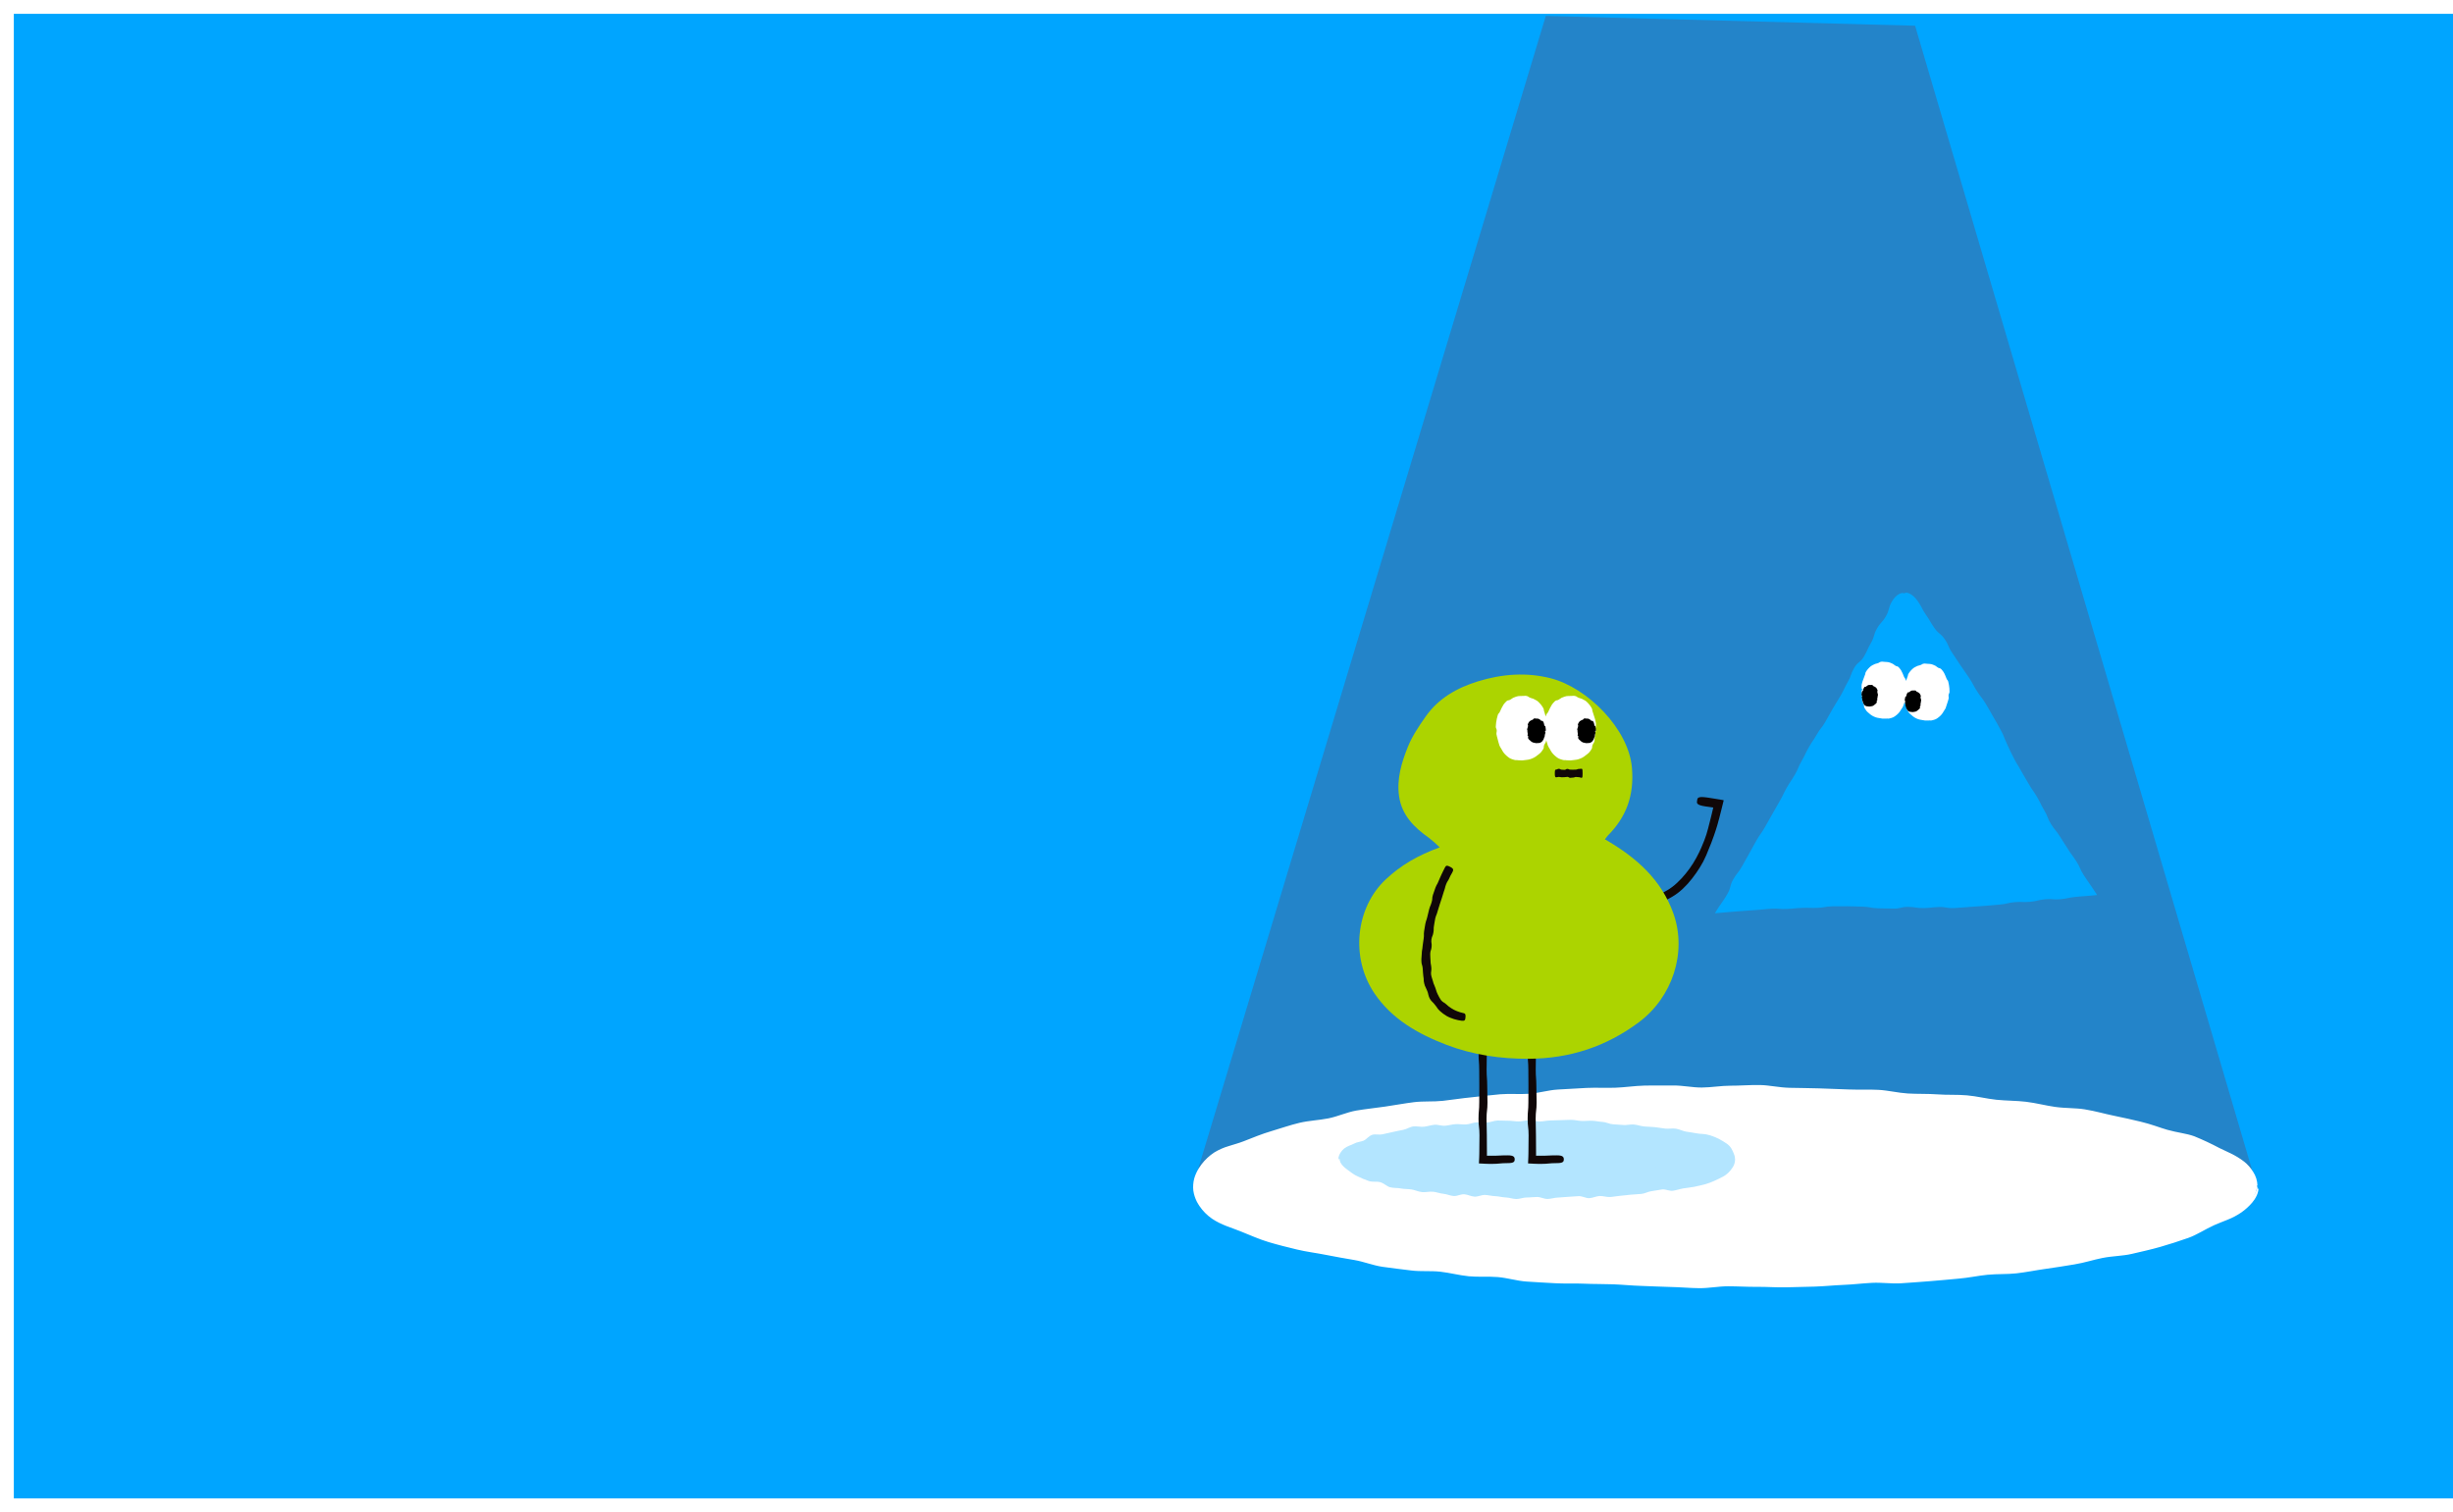 <?xml version="1.0" encoding="UTF-8"?><svg id="Layer_2" xmlns="http://www.w3.org/2000/svg" xmlns:xlink="http://www.w3.org/1999/xlink" viewBox="0 0 1419.49 875.12"><rect x="0" y="0" width="1419.49" height="875.12" fill="#333333" stroke="none"/><defs><style>.cls-1{fill:#4e5c89;isolation:isolate;opacity:.45;}.cls-1,.cls-2,.cls-3,.cls-4,.cls-5,.cls-6,.cls-7,.cls-8{stroke-width:0px;}.cls-9{clip-path:url(#clippath);}.cls-2{fill:none;}.cls-10{opacity:.3;}.cls-4{fill:#100708;}.cls-5{fill:#acd400;}.cls-6{fill:#00a5ff;}.cls-7{fill:#00a7ff;}.cls-8{fill:#fff;}</style><clipPath id="clippath"><rect class="cls-2" width="1419.49" height="875.12"/></clipPath></defs><g id="Layer_1-2"><g class="cls-9"><g id="Groupe_381"><rect id="Rectangle_96" class="cls-6" x="4" y="4" width="1427.15" height="867.12"/><path id="Tracé_18105" class="cls-8" d="m1435.15,875.12H0V0h1435.15v875.12ZM8,867.12h1419.15V8H8v859.12Z"/></g></g><path id="Tracé_18336" class="cls-1" d="m1108.21,14.88l197.81,671.7h-615.7L894.52,9.21l213.69,5.67Z"/><ellipse id="Ellipse_86" class="cls-8" cx="1001.36" cy="686.58" rx="304.66" ry="51.63"/><path id="Tracé_18337" class="cls-8" d="m1306.99,687.43c-.07,1.63-.49,3.23-1.22,4.69-.16.36-.34.7-.55,1.04-.2.33-.38.68-.6.99-.42.62-.88,1.22-1.36,1.8-1.84,2.15-3.95,4.06-6.27,5.68-2.49,1.7-5.16,3.11-7.97,4.21-2.68,1.1-5.28,2.05-7.68,3.12-5.47,2.47-10.06,5.66-15.12,7.43-5.53,1.93-10.82,3.65-16.16,5.18-5.35,1.53-10.82,2.73-16.48,4.05-5.21,1.22-10.99,1.18-16.86,2.33-5.14,1-10.45,2.79-16.43,3.76-5.17.84-10.69,1.76-16.68,2.59-5.22.71-10.72,1.87-16.69,2.56-5.26.6-10.95.27-16.88.84-5.3.52-10.82,1.75-16.73,2.24-5.45.45-10.98,1.07-16.63,1.47-5.46.4-11.01.86-16.65,1.21-5.48.33-11.1-.54-16.73-.26-5.48.27-11.01.98-16.64,1.19-5.49.22-11.03.82-16.64.99l-16.67.42c-5.51.11-11.07-.34-16.68-.28-5.51.05-11.07-.33-16.67-.33-5.51,0-11.07,1.14-16.67,1.1-5.52-.05-11.08-.6-16.67-.7-5.53-.09-11.08-.46-16.67-.61-5.53-.15-11.07-.74-16.66-.94-5.53-.21-11.1-.09-16.68-.35-5.53-.27-11.12.07-16.7-.26-5.54-.32-11.1-.59-16.67-.98-5.54-.39-10.99-2.13-16.56-2.59-5.53-.45-11.17.06-16.73-.46-5.54-.54-10.99-2.03-16.53-2.65-5.52-.61-11.21,0-16.77-.7-5.53-.7-11.09-1.31-16.63-2.12s-10.84-3-16.36-3.94c-5.51-.94-11.03-1.89-16.53-2.99-5.5-1.1-11.11-1.75-16.6-3.07-5.49-1.32-10.99-2.68-16.45-4.31s-10.73-4.02-16.11-6.17c-5.38-2.2-11.23-3.7-16.62-7.35-2.9-2-5.39-4.52-7.36-7.44-.28-.4-.55-.82-.78-1.25-.25-.44-.5-.87-.74-1.32-.48-.97-.88-1.97-1.21-3-.35-1.09-.6-2.2-.76-3.33-.13-1.17-.15-2.35-.05-3.53.09-1.16.28-2.3.58-3.43.3-1.05.67-2.07,1.13-3.06.42-.93.89-1.84,1.43-2.71.52-.82,1.06-1.61,1.62-2.36,2.07-2.72,4.58-5.07,7.44-6.94,2.65-1.61,5.5-2.86,8.48-3.71,2.87-.92,5.71-1.67,8.39-2.71,5.4-2.1,10.68-4.31,16.13-5.9,5.47-1.6,10.81-3.52,16.29-4.81,5.52-1.31,11.22-1.49,16.69-2.57,5.51-1.09,10.75-3.6,16.26-4.54,5.55-.93,11.13-1.48,16.63-2.29,5.56-.81,11.06-1.84,16.58-2.54,5.58-.69,11.26-.19,16.76-.78,5.58-.61,11.09-1.53,16.6-2.04,5.59-.54,11.11-1.31,16.62-1.76,5.6-.45,11.22.1,16.72-.28,5.6-.39,11.07-2.13,16.57-2.45,5.61-.32,11.17-.68,16.67-.94,5.62-.25,11.2.07,16.69-.12,5.62-.2,11.16-1.09,16.66-1.22,5.64-.15,11.2.04,16.69-.06,5.64-.09,11.21,1.21,16.67,1.17,5.65-.04,11.21-1.07,16.66-1.06,4.84.04,10.61-.47,17.11-.38,5.26.08,10.96,1.46,17.07,1.6,5.43.12,11.16.15,17.11.33l17.1.63c5.59.23,11.34-.08,17.12.22,5.65.29,11.28,1.74,17.01,2.1,5.69.35,11.44.09,17.13.51,5.73.44,11.52.06,17.16.57,5.79.51,11.4,1.97,16.97,2.55,5.84.6,11.63.51,17.14,1.16,5.93.72,11.51,2.23,16.9,2.98,6.07.85,11.96.56,17.17,1.42,6.46,1.06,12.03,2.74,16.78,3.67,5.9,1.18,11.03,2.41,15.59,3.48,6.07,1.43,10.88,3.39,15.25,4.65,5.94,1.7,11.22,2.11,15.76,3.79,4.94,2.01,9.78,4.28,14.49,6.78,4.08,2.06,9.18,3.87,14.36,7.9,2.02,1.62,3.74,3.57,5.1,5.77,1.65,2.46,2.55,5.36,2.57,8.33,0,.77-.02-.38-.43-.41-.37,0-.61,1.09-.7.5-.4-2.52-1.76-4.78-3.8-6.31-1.77-1.4-3.65-2.64-5.63-3.72-4.36-2.63-8.96-4.85-13.73-6.61-5.62-1.85-10.09-3.84-14.74-5.01-4.6-1.13-9.44-.64-15.35-1.91-4.26-.92-9.05-3.13-15.15-4.25-4.48-.81-9.56-1.7-15.46-2.62-5.06-.82-10.56-1.42-16.39-2.26-5.21-.74-10.83-.34-16.56-1.06-5.29-.65-10.7-2.22-16.39-2.83-5.36-.58-10.92-.65-16.57-1.17-5.4-.52-10.84-2.11-16.46-2.58-5.45-.44-11.01-.41-16.61-.79-5.47-.39-10.98-1.31-16.57-1.64-5.51-.31-11.09.25-16.65-.01-5.53-.27-11.06-.83-16.61-1.04s-11.13.52-16.67.36c-5.57-.16-11.12-.59-16.64-.69-5.59-.1-11.14-.71-16.64-.76-5.62-.05-11.18.51-16.66.51-5.65,0-11.21-.7-16.66-.65-5.69.05-11.23.72-16.64.82-5.73.1-11.27.5-16.62.65-5.8.16-11.34.65-16.62.85-5.9.23-11.48-.06-16.63.2-5.42.24-10.88.9-16.41,1.21-5.42.3-10.92.26-16.44.63-5.42.37-10.96-.25-16.48.19-5.42.42-10.89.9-16.39,1.4-5.42.51-10.8,1.8-16.28,2.39-5.41.57-10.92.62-16.39,1.28-5.4.65-10.79,1.64-16.24,2.39-5.39.76-10.81,1.47-16.23,2.35-5.37.87-10.6,2.62-15.97,3.63-5.32,1-10.79,1.38-16.12,2.58-5.28,1.18-10.48,2.7-15.69,4.12-5.18,1.42-10.07,3.76-15.04,5.52-4.92,1.76-10.02,3.16-14.45,5.51-2.19,1.16-4.38,2.23-6.31,3.43-1.74.97-3.26,2.29-4.46,3.88-.35.5-.59,1.06-.71,1.66-.09.42-.07.86.07,1.26.58,1.47,1.5,2.77,2.7,3.79,1.71,1.52,3.6,2.82,5.64,3.88,2.15,1.16,4.45,2.22,6.78,3.3,4.68,2.13,9.84,3.42,14.89,5.05,5.06,1.64,10.2,3.11,15.43,4.46,5.23,1.35,10.43,2.81,15.74,3.95s10.72,1.78,16.08,2.75c5.36.97,10.47,3.47,15.88,4.31,5.41.84,10.86,1.37,16.29,2.09s10.99.42,16.43,1.06,10.88,1.33,16.33,1.89,10.94.91,16.39,1.4,10.97.6,16.43,1.01c5.48.42,10.89,1.72,16.36,2.07,5.49.36,11.03-.31,16.5,0,5.49.29,10.9,1.97,16.38,2.21,5.51.24,11.01.22,16.48.4,5.51.19,11.01.02,16.49.15,5.51.14,11.03-.51,16.5-.42,5.51.09,10.99,1.32,16.47,1.36,5.52.03,11.02-.3,16.49-.31,5.53-.02,11.02-1.02,16.48-1.08,5.52-.06,11.02.62,16.48.51,5.52-.11,11.03.33,16.48.16,5.53-.16,11.03.12,16.49-.09,5.54-.21,10.98-1.74,16.42-2.01,5.52-.28,11.05.46,16.49.12,5.53-.32,10.93-2.13,16.35-2.51,5.52-.39,11.04,0,16.45-.45,5.52-.46,11.04-.32,16.44-.84,6.4-.66,11.89-2.08,16.82-2.65,6.57-.75,12.1-.66,16.93-1.26,6.34-.78,11.53-1.95,16.77-2.63s10.43-2.1,16.71-3.04c4.78-.73,10.32-.13,16.81-1.33,4.87-.91,10.18-3.16,16.37-4.63,7.25-1.75,12.98-2.89,17.82-4.41l8.94-2.71c2.81-.83,5.56-1.88,8.2-3.15,2.47-1.18,4.83-2.59,7.05-4.2.61-.43,1.14-.95,1.74-1.45.58-.55,1.11-1.13,1.61-1.75,1.13-1.34,1.91-2.95,2.26-4.67.11-.75-.39-1.07.02-1.01.37.04.42.65.39,1.35.06.12.22,0,.36-.15.09-.12.18-.25.25-.38Z"/><g id="Groupe_479"><path id="Tracé_18338" class="cls-7" d="m1102.03,343.42s46.4,63.55,56.93,87.9c10.53,24.35,49.86,84.4,49.86,84.4,0,0-79.34,9.12-117.17,6.83-37.82-2.29-93.89,2.52-93.89,2.52l52.13-90.82,52.13-90.82Z"/><path id="Tracé_18339" class="cls-7" d="m1101.7,351.74c-2.19,3.81-3.05,3.79-5.24,7.6-2.19,3.81-2.33,3.86-4.52,7.67-2.19,3.81-2.36,3.71-4.55,7.53s-2.82,3.45-5.01,7.27-2.18,3.82-4.36,7.64q-2.21,3.81-4.42,7.61c-2.19,3.82-2.47,3.65-4.67,7.47s-1.28,4.33-3.47,8.15-2.84,3.44-5.03,7.25-1.81,4.03-4,7.85-2.93,3.39-5.12,7.21-1.63,4.14-3.82,7.95-2.32,3.74-4.51,7.56-2.33,3.73-4.52,7.55-1.42,4.26-3.61,8.07l-4.39,7.62c-2.19,3.82-3.05,3.32-5.24,7.14l-4.34,7.65c-2.19,3.81-2.34,3.73-4.53,7.54s-2.09,3.87-4.28,7.69-2.05,3.9-4.23,7.71-2.1,3.87-4.29,7.68l-.31.56c-.05.09-.09.18-.14.27-.08.17-.15.32-.19.45-.08.2-.13.41-.16.62-.01.35-.1.7-.24,1.02.06-.01.17-.02.27-.03.45-.05.91,0,1.35.12.23.05.46.09.69.1h.11s.06,0,.06,0h.14l.61-.02,1.46-.09c4.4-.3,4.42,0,8.82-.29s4.38-.55,8.79-.8c4.4-.23,4.44.48,8.84.28s4.38-.66,8.78-.83,4.39-.54,8.8-.67,4.42.42,8.83.33c4.41-.05,4.4-.85,8.82-.88,4.42.04,4.41.7,8.82.77,4.42.14,4.4.77,8.8.98s4.43.08,8.79.25c4.37.19,4.38-.29,8.75-.26,4.37.05,4.37-.48,8.75-.54s4.37-.07,8.75-.22,4.37-.25,8.75-.47,4.41.41,8.79.14,4.38-.37,8.76-.68,4.34-.9,8.71-1.23,4.43.29,8.8-.07c4.38-.37,4.36-.57,8.74-.95,4.38-.4,4.34-.8,8.71-1.21s4.36-.51,8.73-.95,4.46.46,8.83,0c1.11-.17,2.24-.21,3.36-.13.97.06,1.94.04,2.9-.08l-.17-.27c-.41-.63-.74-1.11-1.03-1.5-.3-.41-.55-.73-.8-1.04s-.46-.6-.75-.98c-.35-.5-.85-1.23-1.43-2.14-2.38-3.71-3.15-3.22-5.52-6.93-2.35-3.73-2.64-3.54-4.99-7.28s-1.4-4.32-3.73-8.07c-2.33-3.74-2.79-3.46-5.09-7.21-2.31-3.76-2.67-3.54-4.96-7.31s-1.89-4.01-4.15-7.8c-2.24-3.81-2.11-3.88-4.33-7.7-2.18-3.85-1.8-4.06-3.95-7.92-2.08-3.91-2.86-3.48-4.87-7.45-1-1.99-1.51-2.97-1.99-3.98l-1.87-4.08c-.6-1.31-1.27-2.58-2.02-3.82-.27-.46-.54-.92-.86-1.51-.34-.58-.75-1.28-1.26-2.24-2.03-3.81-1.12-4.33-3.32-8.11-2.17-3.79-3.03-3.29-5.29-7.03-2.29-3.73-1.8-4.04-4.13-7.76-2.36-3.7-3.06-3.25-5.45-6.93-2.41-3.67-1.82-4.06-4.25-7.72-2.43-3.66-2.17-3.83-4.63-7.48-2.47-3.64-2.87-3.37-5.35-6.99-2.5-3.62-2.84-3.38-5.35-7-2.53-3.6-2.26-3.79-4.8-7.39-2.54-3.6-3.89-2.8-6.45-6.37-3.02-4.22-2.76-8.55-1.64-9.38s4.43.24,7.48,4.49c2.57,3.58,2.38,4.58,4.92,8.18,2.55,3.6,2.21,3.83,4.75,7.43,2.51,3.62,3.51,2.92,6.02,6.55s1.76,4.14,4.24,7.79l4.89,7.34c2.44,3.68,2.59,3.58,5.01,7.27,2.4,3.71,2.12,3.89,4.49,7.61,2.35,3.74,2.74,3.49,5.06,7.27,2.28,3.8,2.2,3.83,4.42,7.69,2.22,3.85,2.27,3.81,4.37,7.77.53.98.91,1.73,1.21,2.36.28.65.49,1.18.7,1.71.41,1.04.86,2.14,1.79,4.13,1.81,3.91,1.76,3.92,3.75,7.8,1.96,3.88,2.28,3.73,4.33,7.58,2.12,3.82,2.26,3.74,4.41,7.55,2.2,3.79,2.5,3.61,4.72,7.39,2.24,3.77,1.91,3.96,4.17,7.72,2.26,3.76,1.59,4.17,3.89,7.91,2.3,3.74,2.81,3.43,5.13,7.16,2.32,3.73,2.39,3.69,4.72,7.4s2.63,3.54,4.97,7.25,1.76,4.08,4.14,7.78c.59.92,1.05,1.61,1.44,2.17.61.89,1.1,1.6,1.59,2.31.51.74,1.01,1.48,1.65,2.4.65.98,1.43,2.16,2.47,3.73.31.47.59.91.61.94-3.18.35-4.97.48-6.75.61l-2.87.22-2.91.27c-4.38.45-4.34.92-8.72,1.35s-4.47-.39-8.85.03-4.33,1.06-8.72,1.46-4.44-.18-8.83.19c-4.39.36-4.33,1.07-8.72,1.41s-4.39.44-8.79.75-4.4.35-8.81.63-4.4.42-8.81.63-4.45-.74-8.86-.6-4.4.55-8.82.61-4.43-.64-8.85-.69-4.44,1.19-8.92.99c-4.48-.17-4.46.04-8.81-.17s-4.33-.82-8.7-.96c-4.37-.08-4.37-.17-8.74-.22l-8.76.03c-4.39.09-4.37.79-8.75.9-4.38.13-4.39-.15-8.77.02s-4.37.42-8.75.62-4.41-.37-8.79-.14c-4.38.24-4.37.47-8.75.73l-8.75.62-5.89.46-7.79.67-1.69.12c1.6-2.7,2.73-4.28,3.79-5.8.54-.76,1.06-1.52,1.65-2.42l.93-1.47.96-1.63c2.19-3.82,1.1-4.44,3.29-8.26,2.19-3.82,2.75-3.5,4.94-7.31l4.31-7.67c2.19-3.82,2.07-3.89,4.27-7.7,2.19-3.81,2.56-3.6,4.75-7.42q2.16-3.84,4.32-7.67t4.37-7.64c2.19-3.82,1.9-3.98,4.1-7.8,2.2-3.82,2.47-3.66,4.66-7.48,2.19-3.82,1.71-4.09,3.91-7.91s1.89-3.98,4.08-7.8,2.47-3.66,4.66-7.48c2.19-3.82,2.74-3.5,4.93-7.31l4.32-7.67c2.19-3.82,2.37-3.72,4.56-7.54s1.89-4,4.08-7.82c2.19-3.82,1.48-4.23,3.67-8.05,2.19-3.82,3.59-3.01,5.79-6.83,2.19-3.82,1.83-4.02,4.03-7.84,2.19-3.82,1.23-4.38,3.42-8.2s3.01-3.36,5.2-7.18c2.19-3.83,1.2-4.58,3.4-8.41,2.59-4.52,5.98-5.49,7.18-4.8s2.34,3.86-.25,8.38Z"/></g><g id="Groupe_480"><path id="Tracé_18340" class="cls-8" d="m1078.98,399.05h0c-1.06-.05-1.77-.02-1.72-.77.06-.97-.12-.99.01-1.97.17-.97.28-.95.5-1.91.48-1.23.94-2.47,1.37-3.72.47-.89.09-1.09.66-1.98.37-.6.79-1.17,1.26-1.7.23-.28.48-.53.75-.77.25-.26.52-.5.81-.72.28-.23.6-.43.93-.58.35-.12.68-.28.99-.47.31-.19.66-.32,1.02-.38.27-.04.52-.15,1.04-.29,1.02-.29.93-.71,2.02-.86.36-.07.73-.07,1.08,0,.35.07.7.1,1.06.09l1.06.06c.36,0,.71.04,1.06.13.7.18,1.38.44,2.02.76.34.11.66.3.93.55.27.23.56.44.87.62.83.63,1.21.18,1.99.95.28.24.51.51.71.82.15.22.31.44.64.86.36.6.67,1.22.94,1.86.3.61.55,1.23.77,1.88.32.94.74.81,1.01,1.79.09.34.14.56.19.74.05-.11.09-.23.15-.39.19-.64.41-1.26.67-1.87.47-.89.09-1.09.66-1.98.37-.6.79-1.17,1.26-1.7.23-.28.48-.53.75-.77.26-.26.53-.5.81-.72.28-.23.59-.43.93-.58.35-.12.68-.28.99-.47.31-.19.66-.32,1.02-.38.27-.04.52-.15,1.04-.29,1.02-.29.93-.71,2.02-.86.36-.07.73-.07,1.08,0,.35.07.71.1,1.06.09l1.06.06c.36,0,.71.04,1.06.13.7.18,1.38.44,2.02.76.34.11.66.3.93.55.27.23.56.44.87.62.83.63,1.21.18,1.99.95.27.24.51.51.71.82.15.22.31.44.64.86.36.6.68,1.22.94,1.86.3.61.56,1.23.77,1.88.32.94.74.81,1.01,1.79.18.65.32,1.3.42,1.96.18.98.14.99.26,1.98.04.99.09.99.07,1.98-.02.99-.49.97-.56,1.93s.18.99.05,1.96c-.19.96-.3.94-.54,1.89-.37,1.28-.78,2.54-1.24,3.78-.32.61-.68,1.19-1.09,1.74-.27.43-.4.66-.55.89-.17.31-.38.6-.61.86-.46.55-.98,1.06-1.54,1.51-.42.35-.65.5-.87.66-.29.22-.61.42-.94.59-.67.29-1.37.52-2.09.67-1.05.31-1.1-.02-2.14.14-.68.04-1.37.04-2.06,0-.68-.07-1.35-.18-2.02-.34-.69-.08-1.38-.24-2.04-.47-.34-.11-.66-.25-.98-.41-.24-.12-.49-.23-.95-.5-.61-.37-1.19-.81-1.71-1.29-.4-.37-.62-.52-.82-.7-.29-.22-.54-.48-.77-.77-.43-.56-.82-1.15-1.16-1.77-.49-.94-.02-1.13-.4-2.06-.3-.94-.59-.87-.82-1.84-.06-.25-.09-.51-.09-.76-.07.21-.16.44-.29.87-.19.64-.41,1.28-.66,1.9-.32.61-.68,1.19-1.09,1.73l-.55.89c-.17.31-.38.6-.62.86-.46.55-.98,1.06-1.54,1.51-.42.35-.65.5-.87.66-.29.22-.61.42-.94.59-.67.29-1.37.52-2.09.67-1.05.31-1.1-.02-2.14.14-.68.04-1.37.04-2.06,0-.68-.07-1.35-.18-2.02-.34-.69-.08-1.38-.24-2.04-.47-.34-.11-.66-.25-.98-.41-.24-.12-.49-.23-.95-.5-.61-.37-1.19-.81-1.71-1.29-.4-.37-.62-.52-.82-.7-.29-.22-.54-.48-.77-.77-.43-.56-.82-1.15-1.16-1.77-.49-.94-.02-1.13-.41-2.06-.3-.94-.59-.87-.82-1.84-.23-.97.05-1.02-.09-1.98s-.14-.96-.23-1.92c-.02-.96-.15-.96-.13-1.92.01-.74.73-.84,1.79-.8Zm24.61,1.09h-.31s0,0,0,0c.1,0,.2,0,.31,0h0Z"/><path id="Tracé_18341" class="cls-3" d="m1111.57,406.42c.02-.24.01-.26.02-.5,0-.3.19-.3.18-.62s-.11-.31-.13-.62-.16-.31-.2-.62c-.06-.32.02-.33-.05-.66-.09-.33.26-.41.13-.76-.08-.24-.18-.48-.3-.71-.13-.25-.28-.48-.45-.7-.26-.35-.43-.23-.74-.55-.36-.3-.46-.17-.86-.41-.4-.21-.27-.53-.75-.68-.49-.13-.52.06-.97,0-.31-.04-.62-.05-.93-.02-.48.08-.45.21-.9.35-.43.2-.35.35-.71.59-.34.25-.65-.06-.97.26-.3.33-.22.38-.45.71-.21.33-.06.41-.23.73-.08.22-.14.44-.19.67-.12.32-.45.21-.55.54-.08.33-.07.33-.14.65-.05.32-.06.32-.1.63s-.05.32-.07.63.39.33.39.64-.25.3-.24.62.15.31.17.62.06.32.1.63c.06.32-.04.34.04.67.08.22.18.43.29.64.12.33.03.38.18.72.11.25.23.49.38.71.27.58.77,1.01,1.37,1.21.44.23.54.04.98.17.59.15,1.21.14,1.8-.02.31-.02.62-.07.91-.17.28-.11.55-.26.8-.43.24-.16.45-.34.65-.55.27-.31.4-.2.64-.53.19-.33.27-.3.42-.63s-.22-.48-.1-.79.33-.24.43-.56c.07-.32-.16-.37-.1-.68s.08-.31.12-.61.12-.3.14-.6Z"/><path id="Tracé_18342" class="cls-3" d="m1086.55,403.24c.02-.24.01-.26.02-.5,0-.3.19-.3.18-.62s-.11-.31-.13-.62-.16-.31-.2-.62c-.06-.32.02-.33-.05-.66-.09-.33.26-.41.13-.76-.08-.24-.18-.48-.3-.71-.13-.25-.28-.48-.45-.71-.26-.35-.43-.23-.74-.55-.36-.3-.46-.17-.86-.41-.4-.21-.27-.53-.75-.69-.49-.13-.52.06-.97,0-.31-.04-.62-.05-.93-.02-.48.08-.45.21-.9.36-.43.2-.35.35-.71.59-.34.25-.65-.06-.97.26-.3.33-.22.38-.45.71-.21.33-.06.41-.23.73-.08.22-.14.44-.19.67-.12.32-.45.21-.55.54-.08.33-.07.33-.14.65-.05.32-.06.32-.1.64s-.05.32-.07.63.39.33.39.64-.25.3-.24.62.15.31.17.62.06.32.1.63c.06.32-.04.34.04.67.08.22.18.43.29.64.12.33.03.38.18.71.11.25.23.49.38.71.27.58.77,1.01,1.37,1.21.44.23.54.04.98.17.59.15,1.21.14,1.8-.02.31-.02.62-.07.91-.17.28-.11.55-.26.8-.43.23-.16.45-.34.65-.55.27-.31.4-.2.64-.53.19-.33.27-.3.42-.63s-.22-.48-.1-.79.33-.24.43-.57c.07-.32-.16-.37-.1-.68s.08-.3.12-.61.12-.29.14-.6Z"/></g><path id="Tracé_18343" class="cls-4" d="m987.64,461.46c1.87.27,3.27.5,4.44.7l3.12.51,1.38.24c.37.13,1.15-.03.79.59-.4,1.64-.81,3.28-1.31,5.33-.3,1.16-.65,2.55-1.12,4.4-.95,3.71-1.54,5.55-2.13,7.38-.61,1.82-1.2,3.66-2.58,7.27-1.41,3.6-2.17,5.39-2.93,7.18-1.03,2.4-2.24,4.71-3.64,6.92-1.39,2.23-2.89,4.38-4.51,6.44-1.61,2.1-3.39,4.06-5.32,5.86-1.93,1.83-4.06,3.44-6.36,4.77-1.74.97-3.46,1.98-7.08,3.64-2.42,1.09-4.94,1.96-7.52,2.6-2.58.69-5.24,1.06-7.92,1.12-2.69.07-5.39-.14-8.04-.63-.99-.23-1.99-.41-3.2-.8-.68-.19-1.36-.42-2.02-.68-.85-.31-1.68-.66-2.48-1.06-1.45-.68-2.85-1.48-4.17-2.39-1.06-.68-1.82-1.34-2.61-1.96-2.03-1.7-3.94-3.53-5.72-5.48-2.64-2.91-3.8-4.46-5.02-5.98-1.19-1.53-2.36-3.09-4.44-6.32-3.02-4.79-2.49-5.96-1.39-6.64,1.13-.69,2.2-.44,5.16,4.23,1.31,2.1,2.77,4.1,4.36,6,1.19,1.4,2.35,2.84,4.77,5.51,2.44,2.65,3.76,3.83,5.06,5.06.71.65,1.46,1.25,2.25,1.82,1.14.83,2.35,1.54,3.62,2.14,4.27,2.07,8.98,3.08,13.72,2.92,2.39-.03,4.76-.43,7.03-1.18,2.26-.71,4.48-1.54,6.65-2.5,2.16-.98,4.27-2.08,6.32-3.28,2.07-1.24,4-2.7,5.75-4.36,1.77-1.65,3.43-3.43,4.95-5.31,1.55-1.88,2.98-3.86,4.26-5.93,1.3-2.08,2.48-4.22,3.54-6.43.78-1.67,1.57-3.33,2.92-6.78.9-2.31,1.65-4.67,2.25-7.07.46-1.81.92-3.62,1.83-7.22.46-1.81.78-3.18,1.03-4.32.03-.14.06-.28.09-.42.01-.06,0-.02,0-.04v-.02s0-.02-.02-.02c-.02,0-.04,0-.06.02l-4.44-.63c-5.53-.81-5.01-2.08-4.82-3.37s.03-2.61,5.56-1.81Z"/><g id="Groupe_483"><g id="Groupe_482" class="cls-10"><ellipse id="Ellipse_87" class="cls-7" cx="886.54" cy="670.95" rx="111.22" ry="15.64"/><path id="Tracé_18344" class="cls-7" d="m776.36,671.1c.38.65.97,1.15,1.68,1.4.8.34,1.61.62,2.44.86,1.88.57,3.48,2.02,5.31,2.3,2.1.31,4.3-.81,6.14-.66,2.02.16,3.98.21,5.91.32s3.87.42,5.9.54c1.87.11,3.69,1.45,5.81,1.6,1.85.12,3.9-.56,6.04-.41,1.85.13,3.83.17,5.96.33,1.86.14,3.88-.17,6-.02,1.87.13,3.78,1.21,5.9,1.36,1.89.13,3.93-.46,6.04-.33,1.94.11,3.93.04,5.94.14,1.95.1,3.93.07,5.94.16,1.95.08,3.89,1.31,5.9,1.38,1.96.06,3.96-.33,5.97-.29,1.96.05,3.95-.33,5.96-.29l5.95.07c1.96.02,3.94.55,5.95.55,1.97,0,3.95.42,5.96.4,1.97-.01,3.95-1.18,5.95-1.2,1.97-.02,3.96.42,5.96.38,1.97-.04,3.96.15,5.96.1,1.97-.05,3.97.28,5.96.21,1.97-.07,3.94-.5,5.94-.58,1.97-.09,3.93-.8,5.91-.9s3.94-.31,5.92-.43,4.03,1.06,6.01.92,3.87-1.3,5.84-1.46,4.01.6,5.99.41,3.8-1.65,5.76-1.86,3.89-.59,5.83-.83,4.05.81,6,.54,3.86-.63,5.78-.95,3.73-1.2,5.62-1.57,3.73-.85,5.56-1.29c.46-.11.92-.19,1.38-.25.12-.03.25-.03.38,0l.25.04c.16.11.37.16.56.14.16-.05.07-.31-.15-.52-.16-.15-.34-.28-.54-.39.38.09.77.14,1.16.16.62.04,1.36-.08,1.34-.28s-.83-.27-1.5-.2c-.29.03-.58.07-.86.14-.12.03-.23.06-.34.1.11-.05.22-.1.32-.17.2-.12.39-.26.56-.43.35-.33.48-.73.27-.8-.11-.03-.23-.04-.35-.03-.14.02-.29.03-.44.04h-.28s-.7-.09-.7-.09c-.46-.08-.93-.16-1.39-.27-1.85-.44-3.83-.32-5.71-.68s-3.63-1.69-5.55-2c-1.94-.32-4.1.91-6.02.64-1.94-.27-3.84-.83-5.79-1.06-1.96-.24-3.95-.17-5.89-.38-1.97-.21-3.82-1.56-5.78-1.74-1.98-.18-3.98,0-5.94-.16-1.99-.16-3.98-.01-5.94-.15-1.99-.14-3.91-1.23-5.87-1.35-2-.12-4.05,1.16-6.01,1.06-2-.1-3.98-.12-5.94-.21-2-.08-3.96-.72-5.92-.79-2.01-.07-4.01.57-5.97.51-2.01-.06-3.99-.4-5.94-.44-2.01-.04-3.98-1.43-5.94-1.45-2.02-.03-4.01.97-5.96.95-1.73-.03-3.79.49-6.11.48-1.88,0-3.94-1.29-6.12-1.27-1.94.01-3.99.15-6.11.19l-6.11.11c-2,.05-4.02.68-6.09.75-2.01.07-4.1-.97-6.15-.88-2.04.08-4.04.84-6.07.94-2.05.11-4.04,1.04-6.04,1.17-2.06.12-4.16-.65-6.15-.52-2.09.15-4.06,1.03-6.02,1.18-2.11.17-4.21-.44-6.14-.27-2.17.19-4.07,1.52-5.92,1.7-2.29.22-4.4-.23-6.09-.07-2.11.18-3.96.26-5.6.42-2.17.21-4.08-.28-5.67-.12-2.16.21-3.69,1.6-5.34,1.73-1.77.15-3.57-.24-5.6-.02-1.56.19-3.12,1.11-5.03,1.64-.8.15-1.6.27-2.41.34-.83.14-1.84.47-2.1,1.42-.07.23.02-.1-.38-.17-.36-.09-.73.46-.75.16-.06-.72.05-1.44.32-2.11.23-.59.52-1.15.86-1.68.56-.91,1.26-1.72,2.09-2.4,2.07-1.58,4.09-1.93,5.57-2.76,2.07-1.13,4.01-1.1,5.69-1.8,1.66-.68,2.96-2.78,5.18-3.43,1.6-.47,3.7.23,5.95-.3,1.65-.39,3.53-.8,5.7-1.25,1.87-.35,3.86-.93,6.01-1.26,1.92-.3,3.81-1.71,5.93-1.99,1.96-.26,4.09.4,6.18.17,1.97-.22,3.96-.93,6.04-1.13,1.99-.19,4.11.73,6.17.56,2-.17,3.99-.77,6.05-.92,2.01-.14,4.07.29,6.11.17,2.01-.12,4-1.1,6.04-1.2,2.02-.1,4.07.13,6.1.05s4.03-1.06,6.06-1.13,4.08.18,6.1.13c2.05-.05,4.09.44,6.1.4,2.06-.03,4.08-.65,6.09-.66,2.07-.02,4.1.69,6.09.69,2.08,0,4.12-.59,6.1-.57,2.1.01,4.14-.23,6.1-.2,2.12.03,4.17-.23,6.1-.19,2.17.05,4.19.62,6.08.67,1.99.07,4.01-.22,6.05-.13,1.99.09,3.98.57,6.01.68,1.99.11,3.94,1.23,5.97,1.36l6.03.42c1.99.15,4.06-.45,6.09-.28,2,.17,3.96.94,5.98,1.13,2,.2,4.04.15,6.07.38,2,.23,4.01.57,6.03.84,2,.27,4.14-.25,6.18.06,2.02.31,3.93,1.35,5.96,1.72s4.1.54,6.16.99c1.05.19,2.11.3,3.17.32,1.59.09,3.15.38,4.67.86,1.81.56,3.57,1.29,5.24,2.17,1.57.85,2.96,1.73,4.29,2.61,1.13.78,2.07,1.8,2.75,2.99.58,1.05,1.08,2.14,1.49,3.27.24.61.4,1.25.46,1.9.05.35.09.69.09,1.04l-.09,1.04c-.16,1.25-.61,2.45-1.31,3.5-.67,1.08-1.47,2.07-2.37,2.96-1.09,1.07-2.34,1.96-3.71,2.64-1.51.76-3.04,1.56-4.74,2.29-1.68.76-3.42,1.39-5.2,1.88l-.95.25-.78.19-1.55.37-3.08.67c-2.05.42-4.13.55-6.16.9s-3.99,1.06-6.02,1.36-4.26-1.02-6.27-.76-3.99.76-6.01.98-3.92,1.42-5.94,1.61-4.04.28-6.05.44-4.02.48-6.03.62-4.01.61-6.02.73-4.08-.67-6.09-.58-3.98,1.17-5.99,1.25-4.08-1.24-6.08-1.18-4.02.36-6.02.4-4.02.41-6.03.44-4.02.79-6.03.81c-2.02.01-4.04-1.15-6.04-1.16-2.02,0-4.03.33-6.03.31-2.02-.02-4.04.92-6.04.88-2.02-.04-4.02-.85-6.02-.9-2.02-.06-4.02-.68-6.01-.75-2.02-.07-4.01-.62-6-.71-2.02-.09-4.08,1.08-6.08.98-2.03-.11-3.98-1.24-5.97-1.37-2.02-.13-4.12,1.16-6.11,1.01-2.03-.15-3.98-1.12-5.96-1.29-2.03-.18-3.98-.99-5.96-1.19-2.35-.2-4.48.42-6.3.22-2.43-.26-4.35-1.26-6.12-1.52-2.33-.34-4.32-.2-6.24-.59s-3.96-.13-6.27-.7c-1.76-.43-3.46-2.35-5.82-2.98-1.77-.48-4.04.09-6.36-.6-2.23-.76-4.4-1.67-6.52-2.71-2.43-1.01-4.06-2.58-6.02-3.91-.91-.63-1.74-1.35-2.5-2.15-.43-.46-.82-.96-1.16-1.5-.38-.58-.59-1.25-.6-1.94.03-.25-.5-.38-.09-.36.38.02.47.19.53.37.14.02.54-.24.55-.22Z"/></g><path id="Tracé_18345" class="cls-4" d="m889.16,600.15c0,4.73-.35,4.73-.35,9.46s-.12,4.73-.12,9.46.36,4.73.36,9.46.15,4.73.15,9.46-.55,4.73-.55,9.47.17,4.73.17,9.46l.06,9.47c0,.56,0,1.06,0,1.5v.32c0,.12,0,.06,0,.09v.08c-.04.12-.06.22-.08.31.1.04.2.07.3.08l.11.02h.64s1.64.02,1.64.02c4.74,0,4.74-.23,9.48-.23,3.5,0,3.97,1.02,3.97,2.34s-.47,2.16-3.97,2.16c-4.73,0-4.73.45-9.46.45-.63,0-1.17,0-1.65-.02l-1.9-.06c-1.48-.05-2.6-.12-3.72-.19.06-1.1.12-2.2.16-3.51.02-.56.03-1.17.05-1.85,0-.44.01-.93.02-1.49q.05-4.73.09-9.46c0-4.73-.55-4.73-.55-9.46s.42-4.73.42-9.47l.04-9.46q-.03-4.73-.06-9.47c0-4.74-.38-4.74-.38-9.48s-.11-4.74-.11-9.48c0-3.5,1.34-3.29,2.66-3.29s2.6-.21,2.6,3.29Z"/><path id="Tracé_18346" class="cls-4" d="m860.73,600.15c0,4.73-.35,4.73-.35,9.46s-.12,4.73-.12,9.46.36,4.73.36,9.46.15,4.73.15,9.46-.55,4.73-.55,9.47.17,4.73.17,9.46q.03,4.73.06,9.47c0,.56,0,1.06,0,1.5v.32c0,.12,0,.06,0,.09v.08c-.04.12-.06.22-.08.31.09.04.19.06.3.08l.11.02h.64s1.64.02,1.64.02c4.74,0,4.74-.23,9.48-.23,3.5,0,3.97,1.02,3.97,2.34s-.47,2.16-3.97,2.16c-4.73,0-4.73.45-9.46.45-.63,0-1.17,0-1.65-.02l-1.9-.06c-1.48-.05-2.6-.12-3.72-.19.06-1.1.12-2.2.16-3.51.02-.56.03-1.17.05-1.85,0-.44.01-.93.02-1.49q.05-4.73.09-9.46c0-4.73-.55-4.73-.55-9.46s.42-4.73.42-9.47l.04-9.46q-.03-4.73-.06-9.47c0-4.74-.38-4.74-.38-9.48s-.11-4.74-.11-9.48c0-3.5,1.34-3.29,2.66-3.29s2.61-.21,2.61,3.29Z"/><path id="Tracé_18347" class="cls-5" d="m928.71,485.69c18.22,10.47,32.8,23.45,39.71,43.11,7.93,22.56-.74,48.33-19.99,62.72-18.95,14.17-40.15,21.05-63.72,21.18-16.38.09-32.46-2.26-47.68-8.08-16.34-6.25-31.55-14.78-41.73-29.86-13.85-20.51-10.9-49.39,6.5-65.77,8.91-8.39,18.78-14.04,31.34-18.64-1.97-1.93-4.03-3.75-6.19-5.45-8.59-6.06-15.76-13.09-17.34-24.13-1.44-10.03,1.44-19.47,5.05-28.49,2.49-6.22,6.38-11.99,10.26-17.53,7.44-10.61,18.11-16.69,30.31-20.45,13.93-4.29,28.05-5.39,42.19-1.77,21.04,5.38,45.02,29.13,46.94,51.78,1.35,15.87-3.15,28.38-14,39.28-.59.67-1.14,1.37-1.65,2.1Z"/></g><path id="Tracé_18348" class="cls-4" d="m915.27,450.11c-.82,0-.82-.35-1.65-.35s-.82-.12-1.65-.13-.82.36-1.65.35-.82.15-1.65.15-.82-.55-1.65-.55-.82.17-1.65.17-.82.06-1.65.06-.82-.22-1.65-.22-.82.23-1.65.22c-.61,0-.69-1.02-.68-2.33,0-1.31.09-2.15.7-2.14.82,0,.82-.45,1.65-.44s.82.51,1.64.51.82.09,1.64.09.82-.55,1.65-.54.82.41,1.64.42.82.04,1.64.04.82-.06,1.64-.06.82-.38,1.65-.38.82-.11,1.65-.11c.61,0,.57,1.33.57,2.65s.04,2.59-.57,2.59Z"/><path id="Tracé_18349" class="cls-4" d="m845.94,590.7c-1.53-.19-3.05-.51-4.53-.96-1.09-.43-1.64-.62-2.2-.8-.73-.29-1.44-.64-2.12-1.03-1.36-.81-2.63-1.75-3.8-2.81-1.71-1.62-1.46-1.86-2.93-3.64-1.36-1.85-1.81-1.56-2.99-3.58-.36-.69-.63-1.42-.81-2.17-.12-.76-.33-1.49-.63-2.2-.25-.71-.56-1.4-.91-2.07-.37-.66-.64-1.37-.8-2.11-.57-2.18-.16-2.26-.58-4.44-.11-.73-.18-1.46-.21-2.2-.04-.55-.07-1.1-.14-2.2-.15-2.19-.75-2.16-.77-4.36-.05-2.2.18-2.19.22-4.38.08-2.18.36-2.16.5-4.33.21-2.16.37-2.14.6-4.29.32-2.13-.06-2.19.27-4.33.39-2.12.29-2.14.71-4.27.46-2.11.7-2.06,1.18-4.16.53-2.09.47-2.1,1.01-4.19.59-2.07.83-2,1.43-4.07.65-2.05.11-2.22.77-4.28l1.42-4.07c.76-2.02,1.07-1.9,1.85-3.91.8-2,.9-1.96,1.74-3.94.84-1.98,1.02-1.91,1.91-3.86.71-1.51,1.55-1.16,2.81-.54s2.45,1.26,1.77,2.71c-.86,1.89-1.09,1.78-1.9,3.7-.81,1.92-1.17,1.76-1.94,3.7-.75,1.94-.51,2.04-1.24,3.98-.69,1.96-.56,2.01-1.24,3.97l-1.3,3.94c-.58,1.99-.65,1.97-1.22,3.97-.52,2.01-.81,1.94-1.32,3.95-.47,2.03-.27,2.07-.71,4.1-.4,2.04,0,2.11-.38,4.14-.32,2.04-.84,1.96-1.14,4.01-.22,2.06.31,2.12.11,4.16-.13,2.04-.73,2.01-.8,4.07-.04,2.06.13,2.07.18,4.11.02,2.04.33,2.03.47,4.04.05.68.02,1.36-.09,2.03-.13.67-.14,1.36-.03,2.04.39,1.98.59,1.95,1.1,3.87.14.65.35,1.28.64,1.88.21.45.38.92.73,1.83.25.6.45,1.22.6,1.86.2.62.44,1.22.74,1.8.54,1.17,1.18,2.3,1.9,3.37,1.22,1.49,1.64,1.12,2.98,2.38.89.85,1.86,1.62,2.9,2.28.81.46,1.21.68,1.61.94.55.29,1.12.55,1.7.77,1.18.48,2.39.85,3.63,1.12,1.46.2,1.48,1.14,1.34,2.54-.13,1.39-.32,2.13-2.08,1.89Z"/><g id="Groupe_484"><path id="Tracé_18350" class="cls-8" d="m921.46,421.52h0c1.2,0,2.02.07,1.99-.79-.03-1.11.18-1.12.08-2.24-.14-1.11-.27-1.09-.47-2.19-.49-1.42-.94-2.85-1.37-4.29-.49-1.03-.05-1.25-.64-2.28-.39-.7-.84-1.37-1.34-1.99-.25-.32-.52-.63-.81-.92-.28-.31-.57-.59-.88-.86-.31-.28-.65-.52-1.03-.71-.39-.15-.76-.35-1.1-.58-.34-.23-.73-.4-1.14-.48-.31-.06-.58-.2-1.16-.38-1.14-.39-1.02-.86-2.25-1.08-.4-.1-.82-.12-1.23-.05-.4.06-.81.08-1.21.05l-1.2.02c-.41-.02-.81.02-1.21.09-.8.17-1.58.42-2.33.76-.4.11-.77.31-1.08.57-.32.25-.66.47-1.02.66-.98.67-1.38.14-2.31.98-.32.26-.61.56-.85.89-.18.25-.37.49-.77.94-.44.66-.83,1.35-1.17,2.07-.37.67-.69,1.37-.97,2.09-.42,1.05-.88.88-1.24,1.98-.12.38-.19.63-.25.84-.05-.13-.09-.27-.15-.45-.18-.73-.4-1.45-.66-2.16-.49-1.03-.05-1.25-.65-2.28-.39-.7-.84-1.37-1.34-1.99-.25-.32-.52-.63-.81-.92-.28-.31-.57-.59-.88-.86-.31-.28-.65-.52-1.03-.71-.39-.15-.76-.35-1.1-.58-.34-.23-.73-.4-1.14-.48-.31-.06-.58-.2-1.16-.38-1.14-.39-1.02-.86-2.25-1.08-.4-.1-.82-.12-1.23-.05-.4.06-.81.08-1.21.05l-1.2.02c-.41-.02-.81.02-1.21.09-.8.17-1.59.42-2.33.76-.4.11-.77.31-1.08.57-.32.25-.66.47-1.02.66-.98.67-1.38.14-2.31.98-.32.26-.61.56-.85.89-.18.25-.37.49-.77.94-.44.66-.83,1.35-1.17,2.07-.37.67-.69,1.37-.97,2.09-.42,1.05-.89.88-1.24,1.98-.23.72-.43,1.46-.57,2.21-.25,1.11-.21,1.12-.39,2.23-.09,1.12-.15,1.12-.19,2.25-.03,1.13.51,1.13.54,2.22.03,1.09-.25,1.12-.15,2.22.17,1.1.29,1.08.52,2.17.35,1.47.76,2.92,1.22,4.36.33.7.71,1.38,1.15,2.03l.57,1.03c.18.36.4.7.66,1.01.5.65,1.06,1.25,1.68,1.79.46.42.71.6.96.8.32.27.67.51,1.03.72.75.37,1.54.66,2.34.86,1.18.4,1.25.03,2.42.27.78.08,1.55.11,2.33.1.78-.04,1.55-.14,2.31-.28.79-.06,1.58-.21,2.34-.44.39-.11.77-.25,1.13-.42.28-.12.57-.23,1.11-.52.71-.39,1.39-.86,2.01-1.38.47-.39.73-.56.97-.75.34-.24.64-.52.91-.83.52-.62.99-1.27,1.41-1.96.61-1.04.08-1.28.56-2.32.39-1.06.71-.95,1.03-2.04.09-.28.13-.57.14-.86.07.25.16.51.29,1,.18.74.4,1.47.65,2.19.33.7.71,1.38,1.15,2.03.28.51.43.77.57,1.03.18.36.4.7.66,1.01.5.65,1.06,1.25,1.68,1.79.46.42.71.6.96.8.32.27.67.51,1.03.72.75.37,1.53.66,2.34.86,1.18.4,1.25.03,2.42.27.78.08,1.55.11,2.33.1.78-.04,1.55-.14,2.31-.28.79-.06,1.58-.21,2.34-.44.39-.11.77-.25,1.13-.42.28-.12.57-.23,1.11-.52.71-.4,1.38-.87,2-1.4.47-.39.73-.56.97-.75.34-.24.64-.52.91-.83.52-.62.99-1.27,1.41-1.96.61-1.04.08-1.28.56-2.32.38-1.06.71-.95,1.03-2.04s0-1.17.21-2.25c.21-1.08.2-1.08.36-2.17.07-1.09.22-1.08.25-2.18.02-.84-.8-1-2-1Zm-28.01,0h.35c-.11,0-.23,0-.35,0Z"/><path id="Tracé_18351" class="cls-3" d="m883.88,423.36c0-.27,0-.3,0-.56,0-.35-.2-.35-.18-.71s.14-.35.18-.7.19-.34.25-.69c.08-.36,0-.38.09-.74.12-.37-.27-.48-.11-.87.11-.27.23-.53.37-.79.16-.27.34-.53.55-.78.31-.39.5-.24.86-.59.43-.32.54-.17,1-.42.46-.22.33-.58.89-.74.56-.12.59.09,1.1.06.35-.03.71-.02,1.06.02.54.11.5.26,1.01.45.48.25.39.41.78.71.38.3.74-.04,1.09.34.32.39.23.44.47.83.22.39.05.47.22.84.08.25.14.51.18.77.12.37.5.27.59.65.08.37.06.37.12.74.04.36.06.37.09.73s.04.36.05.72-.46.36-.47.7.27.36.24.72-.19.35-.23.7-.08.36-.15.72c-.09.36.03.39-.08.76-.11.24-.23.48-.36.71-.15.37-.05.43-.24.8-.13.28-.29.54-.47.79-.18.28-.4.55-.64.79-.31.21-.64.38-.99.52-.51.23-.61.01-1.12.14-.68.14-1.38.1-2.04-.11-.35-.03-.7-.11-1.03-.24-.32-.14-.62-.32-.89-.53-.26-.19-.5-.41-.71-.65-.3-.36-.45-.25-.7-.63-.16-.24-.31-.48-.44-.74-.16-.39.28-.53.16-.89s-.36-.29-.45-.66c-.07-.36.2-.41.15-.76s-.08-.35-.1-.7-.12-.34-.13-.69Z"/><path id="Tracé_18352" class="cls-3" d="m912.88,423.36c0-.27,0-.3,0-.56,0-.35-.2-.35-.18-.71s.14-.35.18-.7.19-.34.25-.69c.08-.36,0-.38.09-.74.12-.37-.27-.48-.11-.87.11-.27.23-.53.37-.79.16-.27.34-.53.55-.78.31-.39.5-.24.86-.59.43-.32.54-.17,1-.42.46-.22.33-.58.89-.74.56-.12.59.09,1.1.06.35-.03.71-.02,1.06.02.54.11.5.26,1,.45.48.25.39.41.78.71.38.3.74-.04,1.09.34.32.39.23.44.47.83.22.39.05.47.22.84.08.25.14.51.18.77.12.37.5.27.59.65.08.37.06.37.12.74.04.36.06.37.09.73s.04.36.05.72-.46.36-.47.7.27.36.24.72-.19.35-.23.7-.08.36-.15.72c-.09.36.03.39-.08.76-.11.24-.23.48-.36.71-.15.37-.05.43-.24.8-.13.28-.29.54-.47.79-.18.28-.4.55-.64.79-.31.21-.64.38-.99.52-.51.23-.61.01-1.12.14-.68.14-1.38.1-2.04-.11-.35-.03-.7-.11-1.03-.24-.32-.14-.62-.32-.89-.53-.26-.19-.5-.41-.71-.65-.3-.36-.45-.25-.7-.63-.19-.38-.29-.35-.44-.74s.28-.53.16-.89-.36-.29-.45-.66c-.07-.36.2-.41.15-.76s-.08-.35-.1-.7-.11-.34-.12-.69Z"/></g></g></svg>